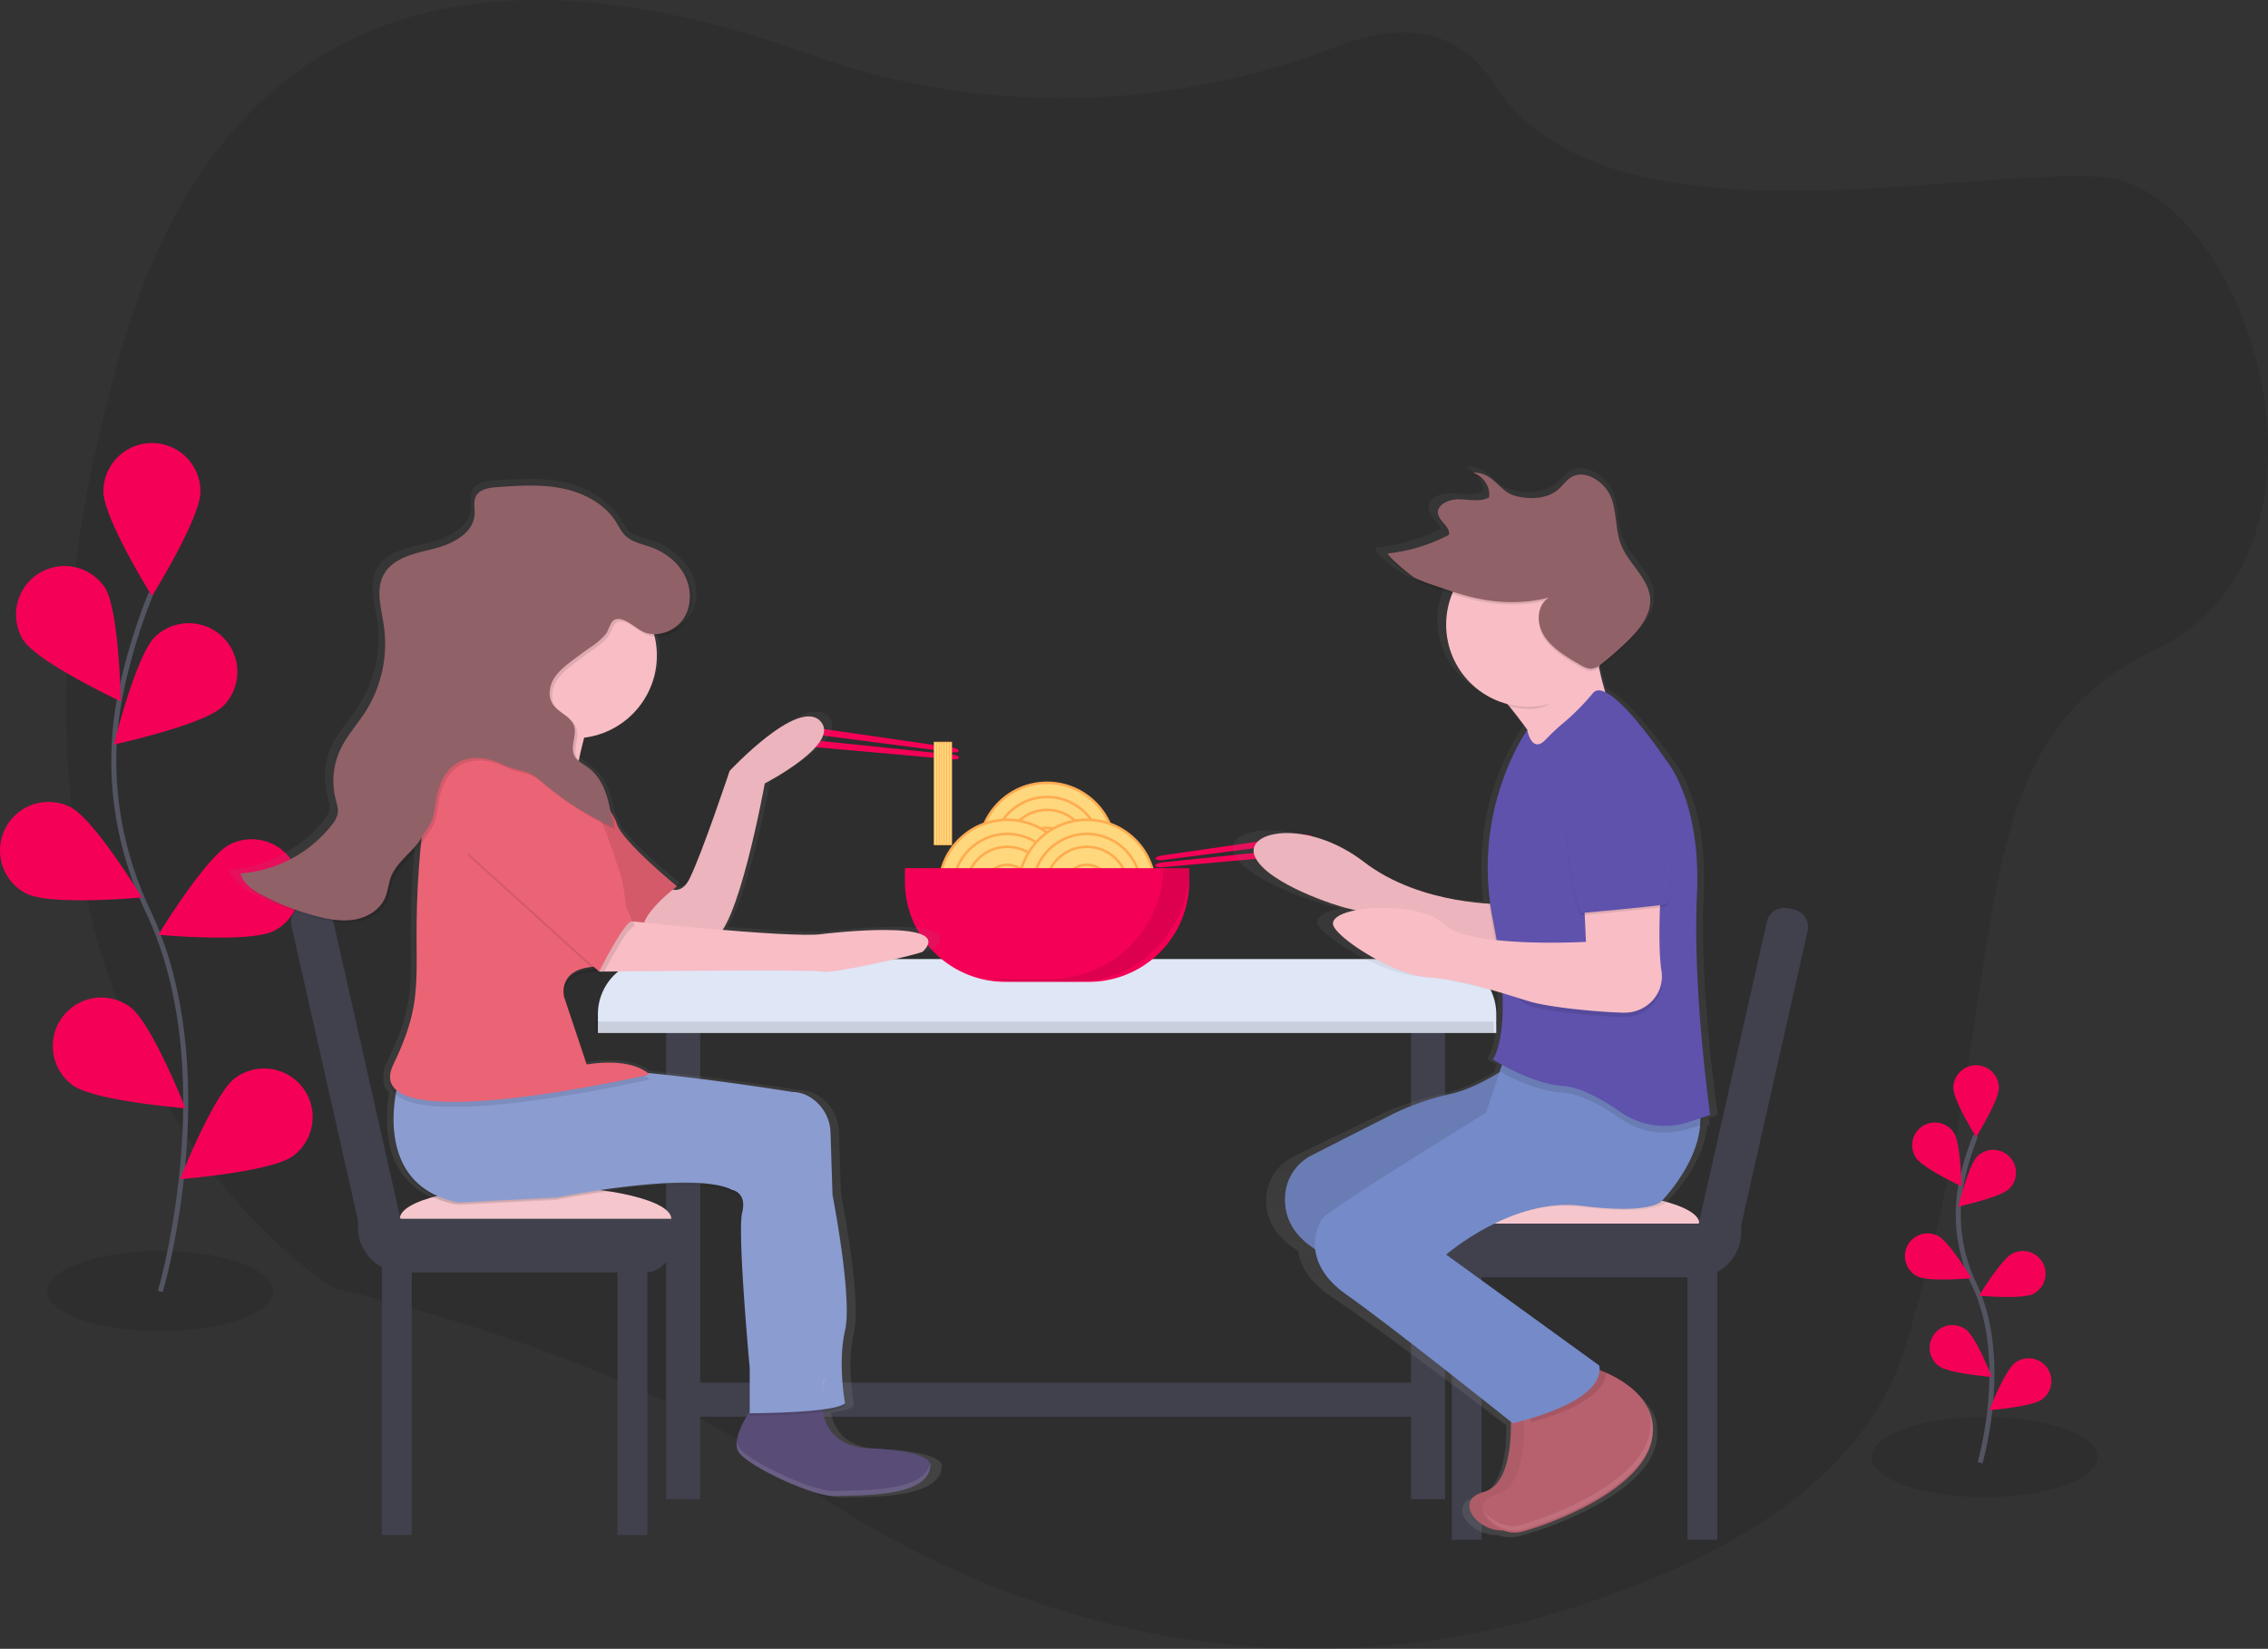<svg data-name="Layer 1" xmlns="http://www.w3.org/2000/svg" xmlns:xlink="http://www.w3.org/1999/xlink" width="903.77" height="657.14"><rect width="100%" height="100%" fill="#333333" stroke="none"/><defs><linearGradient id="a" x1="736" y1="734.18" x2="736" y2="307.18" gradientUnits="userSpaceOnUse"><stop offset="0" stop-color="gray" stop-opacity=".25"/><stop offset=".54" stop-color="gray" stop-opacity=".12"/><stop offset="1" stop-color="gray" stop-opacity=".1"/></linearGradient><linearGradient id="b" x1="381.42" y1="718.18" x2="381.42" y2="312.18" xlink:href="#a"/></defs><ellipse cx="63.87" cy="514.57" rx="45" ry="16" opacity=".1"/><ellipse cx="790.85" cy="580.72" rx="45" ry="16" opacity=".1"/><path d="M532.89 18.43c-68.48 26.45-142.71 27.68-211.66 2.78C223.51-14.07 95.89-23.1 48.6 138.57c-80.71 276.21 84.41 374.8 84.41 374.8s115.28 25.84 179.11 72.53c90.67 66.32 201.71 88.49 306.31 57.39 66.89-19.89 124.22-52.52 140.61-105.91 45.84-149.32 16.74-239.07 99.7-278.44s36.8-185.22-22.2-188.53-198 30.52-241-36.77C580.21 9.75 556.76 9.2 532.89 18.43Z" opacity=".1"/><path d="M789.03 582.99s12-40.84-2.26-70.9a64.51 64.51 0 0 1-5.22-40.47 108.49 108.49 0 0 1 5.73-19" fill="none" stroke="#535461" stroke-miterlimit="10" stroke-width="2"/><path d="M778.4 433.63c0 5 9.06 19.52 9.06 19.52s9.06-14.51 9.06-19.52a9.065 9.065 0 0 0-18.13 0ZM763.42 461.36c2.72 4.2 18.22 11.46 18.22 11.46s-.28-17.11-3-21.31a9.06 9.06 0 1 0-15.21 9.85ZM764.07 508.73c4.47 2.25 21.51.7 21.51.7s-8.88-14.63-13.35-16.88a9.06 9.06 0 1 0-8.16 16.18ZM772.64 544.47c4 3 21.08 4.32 21.08 4.32s-6.28-15.92-10.3-18.89a9.062 9.062 0 0 0-10.78 14.57ZM800.66 473.79c-3.59 3.49-20.32 7.1-20.32 7.1s4.1-16.61 7.69-20.1a9.063 9.063 0 0 1 12.63 13ZM810.15 515.7c-4.47 2.25-21.51.7-21.51.7s8.88-14.63 13.35-16.83a9.06 9.06 0 0 1 8.16 16.18ZM813.78 557.71c-4 3-21.08 4.32-21.08 4.32s6.28-15.92 10.3-18.89a9.062 9.062 0 0 1 10.78 14.57Z" fill="#f50057"/><path d="M63.89 514.69s25.69-87.12-4.8-151.32c-12.8-26.93-17-57.15-11.13-86.37a231.54 231.54 0 0 1 12.23-40.54" fill="none" stroke="#535461" stroke-miterlimit="10" stroke-width="2"/><path d="M41.22 195.91c0 10.68 19.34 41.66 19.34 41.66s19.33-31 19.33-41.66a19.34 19.34 0 1 0-38.68 0ZM9.25 255.08c5.81 9 38.88 24.46 38.88 24.46s-.6-36.52-6.41-45.48a19.34 19.34 0 0 0-32.47 21ZM10.64 356.2c9.54 4.81 45.91 1.49 45.91 1.49s-19-31.22-28.49-36a19.342 19.342 0 0 0-17.42 34.54ZM28.89 432.47c8.59 6.35 45 9.22 45 9.22s-13.4-34-22-40.32a19.34 19.34 0 0 0-23 31.1ZM88.74 281.57c-7.66 7.44-43.36 15.15-43.36 15.15s8.74-35.46 16.4-42.9a19.359 19.359 0 0 1 27 27.75ZM108.99 371.08c-9.54 4.81-45.91 1.49-45.91 1.49s19-31.22 28.49-36a19.342 19.342 0 1 1 17.42 34.54ZM116.74 460.74c-8.59 6.35-45 9.22-45 9.22s13.4-34 22-40.32a19.34 19.34 0 0 1 23 31.1ZM379.15 299.79l-55.73-7.22c-2.26-.29-4-1.15-3.94-1.9.1-.75 2-1.1 4.31-.77l55.61 8.05c1.53.22 2.69.8 2.62 1.31-.07.48-1.35.73-2.87.53ZM379.5 300.74l-55.9-5.78c-2.27-.23-4.2.19-4.27.94-.07.75 1.74 1.54 4 1.74l56 5c1.54.14 2.8-.16 2.85-.67.04-.54-1.15-1.07-2.68-1.23ZM463.36 342.79l55.72-7.22c2.26-.29 4-1.15 3.94-1.9-.1-.75-2-1.1-4.31-.77l-55.61 8.05c-1.53.22-2.69.8-2.62 1.31.07.48 1.35.73 2.88.53ZM463 343.74l55.9-5.78c2.27-.23 4.2.19 4.27.94.07.75-1.74 1.54-4 1.74l-56 5c-1.54.14-2.8-.16-2.85-.67-.04-.54 1.15-1.07 2.68-1.23Z" fill="#f50057"/><path fill="#40414d" d="M265.44 402.64h13.59V597.5h-13.59zM562.26 402.64h13.59V597.5h-13.59z"/><path d="M260.25 386.78h314a22 22 0 0 1 22 22v2.92h-358v-2.92a22 22 0 0 1 22-22Z" fill="#dfe6f5"/><path d="M259.25 386.78h314a22 22 0 0 1 22 22v2.92h-358v-2.92a22 22 0 0 1 22-22Z" opacity=".1"/><path d="M260.25 382.24h314a22 22 0 0 1 22 22v2.92h-358v-2.92a22 22 0 0 1 22-22Z" fill="#dfe6f5"/><circle cx="417.25" cy="339.19" r="27.19" fill="#ffd77c" stroke="#ffab50" stroke-miterlimit="10"/><circle cx="417.25" cy="339.19" r="21.55" fill="#ffd77c" stroke="#ffab50" stroke-miterlimit="10"/><circle cx="417.25" cy="339.19" r="16.42" fill="#ffd77c" stroke="#ffab50" stroke-miterlimit="10"/><circle cx="417.25" cy="339.19" r="9.23" fill="#ffd77c" stroke="#ffab50" stroke-miterlimit="10"/><circle cx="401.39" cy="353.92" r="27.19" fill="#ffd77c" stroke="#ffab50" stroke-miterlimit="10"/><circle cx="401.39" cy="353.92" r="21.55" fill="#ffd77c" stroke="#ffab50" stroke-miterlimit="10"/><circle cx="401.39" cy="353.92" r="16.42" fill="#ffd77c" stroke="#ffab50" stroke-miterlimit="10"/><circle cx="401.39" cy="353.92" r="9.23" fill="#ffd77c" stroke="#ffab50" stroke-miterlimit="10"/><circle cx="433.11" cy="353.92" r="27.19" fill="#ffd77c" stroke="#ffab50" stroke-miterlimit="10"/><circle cx="433.11" cy="353.92" r="21.55" fill="#ffd77c" stroke="#ffab50" stroke-miterlimit="10"/><circle cx="433.11" cy="353.92" r="16.42" fill="#ffd77c" stroke="#ffab50" stroke-miterlimit="10"/><circle cx="433.11" cy="353.92" r="9.23" fill="#ffd77c" stroke="#ffab50" stroke-miterlimit="10"/><path d="M360.6 346h113.29v5.32a40 40 0 0 1-40 40H400.6a40 40 0 0 1-40-40V346Z" fill="#f50057"/><path d="M463.67 345.99a45.31 45.31 0 0 1-45.29 44.18h-22.49a45.42 45.42 0 0 0 10 1.14h22.66a45.32 45.32 0 0 0 45.34-45.32Z" opacity=".1"/><path fill="#40414d" d="M569.06 551.05v13.59H274.5v-13.59zM152.17 503.59h11.89v108.18h-11.89zM246.08 503.59h11.89v108.18h-11.89z"/><path d="M267.49 485.76c0 7.22-24.48 13.08-54.68 13.08s-53.49-5.85-53.49-13.08 23.29-13.08 53.49-13.08 54.68 5.89 54.68 13.08Z" fill="#f6c6cd"/><path d="M142.66 485.75h124.82v10.9a10.5 10.5 0 0 1-10.5 10.5h-96.32a18 18 0 0 1-18-18v-3.4Z" fill="#40414d"/><path d="m121.463 360.67 2.575-.58a7 7 0 0 1 8.37 5.286l31.174 138.105-3.902.881a12.66 12.66 0 0 1-15.137-9.562l-28.386-125.756a7 7 0 0 1 5.306-8.373ZM684.32 613.69h-11.89V505.51h11.89zM590.41 613.69h-11.89V505.51h11.89z" fill="#40414d"/><path d="M569.02 487.68c0 7.22 24.48 13.08 54.68 13.08s53.49-5.85 53.49-13.08-23.3-13.11-53.49-13.11-54.68 5.89-54.68 13.11Z" fill="#f6c6cd"/><path d="M675.83 509.08h-96.32a10.5 10.5 0 0 1-10.5-10.5v-10.9h124.82v3.4a18 18 0 0 1-18 18Z" fill="#40414d"/><path d="m676.827 506.281-3.901-.88 31.178-138.125a7 7 0 0 1 8.37-5.287l2.575.581a7 7 0 0 1 5.287 8.37l-28.391 125.775a12.66 12.66 0 0 1-15.118 9.566Z" fill="#40414d"/><path d="m829.17 567 3.51-1.11s-6-40.08-5.94-76v-3.1c.07-2.24.15-4.46.26-6.63.14-2.78.17-5.43.15-8 .33-34.59-13.3-49.2-13.3-49.2s-16-22.82-25.59-27.26c-.83-2.6-1.78-5.94-2.62-9.82.31-.21.61-.42.9-.64a129.45 129.45 0 0 0 11.35-9.47c4.92-4.61 9.64-10.23 9.38-16.57a12.16 12.16 0 0 0-.06-1.85c-.91-7.65-8.86-13.41-12.07-20.66-2.7-6.09-1.89-12.87-4.25-19.05s-10.6-11.93-16.82-8.68c-2.29 1.2-3.67 3.32-5.58 4.93-4.74 4-12.38 4.37-18.86 2.55s-8.4-9.24-17.46-9.26a10.53 10.53 0 0 1 2.29 1.09 14.42 14.42 0 0 0-2.29-.2 10 10 0 0 1 6.92 8.41 6.92 6.92 0 0 1-.08.72c-3.62 1.95-8.38.84-12.72.77s-9.28 2.12-8.85 5.67a3.43 3.43 0 0 0 0 1.22c.57 2.69 4.17 4.72 4.61 7.21v.2a74.76 74.76 0 0 1-25.65 7.48c-.29 0-.16.35.26.86h-.26c-1.63.17 9.77 9.18 11.07 9.77 4.76 2.16 10.45 3.75 15.49 5.41l.44.14a31.54 31.54 0 0 0-2.57 12.49c0 15.4 11.07 28.34 26.06 32 2.8 3.27 5.74 6.86 8.42 10.43h-.19s-17.23 22.92-16.68 57.15a100.05 100.05 0 0 0 .68 12.84c-11.08-.63-34.89-3.55-53-16.81-24.43-17.87-51.68-12.51-46-1.79s34.77 19.65 39.46 20.55c.44.08 1.46.32 2.92.68-5.78 1.09-9.74 3-9.5 5.57.47 4.91 25.37 20.55 40.4 21.44 9.93.59 21.88 3.65 31.31 6.34.91 20.55-4.06 26.71-4.06 26.71s1.48.91 3.93 2.2l-1.05 3c-6.1 3.52-13.62 7.19-20.46 8.67a112.38 112.38 0 0 0-25.24 8.4L664 582.15a19.59 19.59 0 0 0-11.2 15.39c-.74 6.93 1.35 15.59 12.67 22.46.7 5.63 4.14 12.2 13.17 18.22 17.5 11.64 63.49 46.51 69.75 51.27.12 8.51-1 25.58-11.5 28.24-13.16 3.34-2.57 16 8.07 15.5a13.94 13.94 0 0 0 7.91.58c11.28-2.68 52.62-17 55.44-38.42a20.53 20.53 0 0 0 .16-2.8 18.68 18.68 0 0 0-2.62-10.41 18.74 18.74 0 0 1 1.07 3c-3.42-7.8-11.75-12.7-18.23-15.46v-.22c-1-.39-2-.71-2.82-1a8.39 8.39 0 0 0-.13-1.73l-64.83-44.67s28.19-23.23 57.32-19.65 33.77-1.71 33.77-1.71 14.94-14.21 16.44-30.57l.94-.25s-.07-1.03-.21-2.92Z" transform="translate(-148.11 -121.43)" fill="url(#a)"/><path d="M601.89 561.92s2.65 29.17-10.61 32.71-.88 17.68 9.72 15 49.51-16.8 52.16-38-26.52-28.29-26.52-28.29Z" fill="#b8616e"/><path d="M601.89 561.92s2.65 29.17-10.61 32.71-.88 17.68 9.72 15 49.51-16.8 52.16-38-26.52-28.29-26.52-28.29Z" opacity=".05"/><path d="M607.22 562.8s2.65 29.17-10.61 32.71-.88 17.68 9.72 15 49.51-16.8 52.16-38-26.52-28.29-26.52-28.29Z" fill="#b8616e"/><path d="m634.62 545.12-24.73 18.57s.11 1.26.18 3.27c9.34-2.56 29.69-9.36 30-20a47.92 47.92 0 0 0-5.45-1.84Z" opacity=".1"/><path fill="#f8bdc5" d="M608.54 290.95h10.61v7.96h-10.61z"/><path d="M608.99 419.57s-16.85 13.24-30.69 16.38a102.16 102.16 0 0 0-23.75 8.31l-31.83 16.18a19.34 19.34 0 0 0-10.54 15.23c-.91 9 2.71 20.84 24.31 27.88l68.07 56.58 21.22-17.68-72.49-55.68 55.7-34.48Z" fill="#758ac8"/><path d="M608.99 419.57s-16.85 13.24-30.69 16.38a102.16 102.16 0 0 0-23.75 8.31l-31.83 16.18a19.34 19.34 0 0 0-10.54 15.23c-.91 9 2.71 20.84 24.31 27.88l68.07 56.58 21.22-17.68-72.49-55.68 55.7-34.48Z" opacity=".1"/><path d="M599.26 360.35s-32.71.88-55.7-16.8-48.62-12.38-43.32-1.77 32.71 19.45 37.13 20.33 68.07 18.57 68.07 18.57Z" fill="#f8bdc5"/><path d="M599.26 360.35s-32.71.88-55.7-16.8-48.62-12.38-43.32-1.77 32.71 19.45 37.13 20.33 68.07 18.57 68.07 18.57Z" opacity=".05"/><path d="m602.8 411.63-10.61 31.83s-59.67 36.69-64.54 41.55c-3.78 3.78-8.84 18.57 8.84 30.94s66.3 51.28 66.3 51.28 37.13-8 34.48-23l-61-44.2s26.52-23 53.93-19.45 31.83-1.77 31.83-1.77 21.22-21.24 14.14-41.54-73.37-25.64-73.37-25.64Z" fill="#758ac8"/><path d="M589.54 267.57s30.06 32.71 28.29 42.43 23.87-28.29 23.87-28.29-8-19.45-6.19-40.67Z" fill="#f8bdc5"/><path d="M615.77 297.57a87.88 87.88 0 0 1 6.47-6.17 89.71 89.71 0 0 0 12.39-12.37c6.19-8 29.17 26.52 29.17 26.52s14.14 15.91 12.38 53.93 2.21 88.85 2.21 88.85l-5.35 1.49a30.63 30.63 0 0 1-27.1-3.85c-7.06-4.88-16-10-22.8-10.46-13.26-.88-25.2-8.4-25.2-8.4s5.75-13.7-3.09-57.91 13.69-75.63 13.69-75.63 1.78 9.62 7.23 4Z" opacity=".1"/><path d="m681.48 444.34-5.3 1.77-3.15 1.05a30.62 30.62 0 0 1-27.1-3.85c-7.05-4.87-16-10-22.8-10.46-13.24-.89-28.24-10.61-28.24-10.61s8.84-11.49 0-55.7 13.7-75.59 13.7-75.59 1.78 9.57 7.23 3.94a86.81 86.81 0 0 1 6.46-6.16 89.71 89.71 0 0 0 12.39-12.37c6.19-8 29.17 26.52 29.17 26.52s14.14 15.91 12.38 53.93c-.19 4-.27 8.12-.28 12.29-.13 35.58 5.54 75.24 5.54 75.24Z" fill="#5e52ad"/><path d="m631.09 357.7.88 19.45s-46.86 2.65-56.58-7.07 26.5 28.59 34.5 30.94c7.51 2.21 26.9 4.16 37.07 4.36a15 15 0 0 0 14-8.49 14.15 14.15 0 0 0 1.1-8.25c-1.77-11.49 0-36.25 0-36.25Z" opacity=".1"/><path d="m631.09 355.93.88 19.45s-46.86 2.65-56.58-7.07-44.89-7.57-44.2 0c.44 4.86 23.87 20.33 38 21.22s32.7 7.37 40.7 9.72c7.51 2.21 26.9 4.16 37.07 4.36a15 15 0 0 0 14-8.49 14.15 14.15 0 0 0 1.1-8.25c-1.77-11.49 0-36.25 0-36.25Z" fill="#f8bdc5"/><path d="M641.7 299.35s-20.33 2.65-17.68 32.71 6.19 32.71 6.19 32.71 30.06-2.65 33.59-3.54 1.77-33.59 1.77-33.59-.89-29.17-23.87-28.29Z" opacity=".1"/><path d="M641.7 298.47s-20.33 2.65-17.68 32.71 6.19 32.71 6.19 32.71 30.06-2.65 33.59-3.54 1.77-33.59 1.77-33.59-.89-29.19-23.87-28.29Z" fill="#5e52ad"/><path d="M634.18 260.01c-1.39-7 1.46-9.16 2.21-18.12l-46 26.52s5.27 5.74 11.26 13.11a32.77 32.77 0 0 0 8.19 1c12.05.05 18.64-12.89 24.34-22.51Z" opacity=".1"/><circle cx="608.98" cy="248.96" r="32.71" fill="#f8bdc5"/><path d="M617.23 239.03c-5 3.18-5.07 10.37-1.85 15.35s8.77 8.27 14.11 11.37c1.55.9 3.26 1.83 5 1.63a7.37 7.37 0 0 0 3.58-1.81 123.46 123.46 0 0 0 10.68-9.37c4.86-4.78 9.53-10.67 8.77-17.34-.86-7.57-8.34-13.27-11.36-20.44-2.54-6-1.78-12.73-4-18.86s-10-11.8-15.82-8.59c-2.15 1.18-3.45 3.29-5.25 4.88-4.46 3.94-11.65 4.33-17.75 2.53s-7.91-9.15-16.42-9.17c4.23 1.49 7.09 5.9 6.44 9.92-3.41 1.93-7.89.83-12 .76s-9 2.23-8.29 5.93c.62 3 4.95 5.23 4.31 8.23a67.76 67.76 0 0 1-24.14 7.4c-1.53.17 9.19 9.08 10.41 9.67 4.47 2.14 9.84 3.71 14.57 5.35 12.85 4.43 26.01 6.01 39.01 2.56Z" opacity=".1"/><path d="M617.23 238.14c-5 3.18-5.07 10.37-1.85 15.35s8.77 8.27 14.11 11.37c1.55.9 3.26 1.83 5 1.63a7.37 7.37 0 0 0 3.58-1.81 123.46 123.46 0 0 0 10.68-9.37c4.86-4.78 9.53-10.67 8.77-17.34-.86-7.57-8.34-13.27-11.36-20.44-2.54-6-1.78-12.73-4-18.86s-10-11.8-15.82-8.59c-2.15 1.18-3.45 3.29-5.25 4.88-4.46 3.94-11.65 4.33-17.75 2.53s-7.91-9.15-16.42-9.17c4.23 1.49 7.09 5.9 6.44 9.92-3.41 1.93-7.89.83-12 .76s-9 2.23-8.29 5.93c.62 3 4.95 5.23 4.31 8.23a67.76 67.76 0 0 1-24.14 7.4c-1.53.17 9.19 9.08 10.41 9.67 4.47 2.14 9.84 3.71 14.57 5.35 12.85 4.44 26.01 5.99 39.01 2.56Z" fill="#916168"/><path d="M656.18 559.46a19.51 19.51 0 0 1 1.43 10.41c-2.65 21.22-41.55 35.36-52.16 38-5.59 1.4-11.68-1.87-14.23-5.8 1.64 4.62 8.7 9.17 15.12 7.57 10.61-2.65 49.51-16.8 52.16-38a19.41 19.41 0 0 0-2.32-12.18Z" fill="#fff" opacity=".1"/><path d="M523.34 705c-.79-1.78-4.89-5.25-24.66-6-13.54-.51-18.15-7.66-19.4-14.64 4.45-.58 7.93-1.38 9.07-2.49 0 0-.06-.32-.16-.89l.16-.12a93.7 93.7 0 0 1-1.35-15.24 58.64 58.64 0 0 1 1.38-13 38.34 38.34 0 0 0 .69-8.57c.11-17-5.86-46.88-5.86-46.88l-.82-24.83a17.25 17.25 0 0 0-9.39-14.9 14.13 14.13 0 0 0-6.35-1.58s-31.34-4.94-59.55-7.63c-2-1.61-9.05-5.95-25.21-3.46l-9.3-27.22a7.73 7.73 0 0 1-.16-1c.33-3.46 2.64-8.67 13.41-9l2.25 2s.4-.79 1.07-2c13.36-.15 86.14-.89 89.89 0 4.13 1 40.31-7.06 41.35-8.06 14.06-13.71-41.35-7.06-41.35-7.06-5.45.89-23.06-.17-41.1-1.64 8.93-13.39 17.33-58.84 17.33-58.84s32-16.13 22.74-25.2-37.21 20.16-37.21 20.16-11.37 33.27-16.54 43.35c-2 4-4.59 4.82-6.9 4.36 1.05-.84 1.73-1.34 1.73-1.34s-22.74-18.15-24.81-25.2a16.84 16.84 0 0 0-1.52-3.31c-1.09-6.39-3-12.68-7.66-16.87a17.33 17.33 0 0 0-2.58-2.27c-1.26-.9-2.69-1.68-3.88-2.66.67-3.08 1.45-6.28 2.26-9.38 16.88-2 30-16 30-33a32.55 32.55 0 0 0-.91-7.61 14.66 14.66 0 0 0 13-6.26c3.41-5.08 3.3-12 .44-17.36a21.49 21.49 0 0 0-4.58-5.78 27.09 27.09 0 0 0-10.5-6.56c-3.43-1.19-7.22-1.9-9.94-4.23a44.09 44.09 0 0 1-3.31-5 25.59 25.59 0 0 0-4-4.66c-5-5.15-12.06-8.32-19.25-9.72-8.76-1.71-17.81-1.1-26.72-.49-3.33.23-7.24.82-8.74 3.72-1.13 2.18-.39 4.79-.54 7.22-.47 7.73-9.31 12-17 13.87S302 341.22 298.29 348c-3.37 6.12-1 13.54.08 20.41a49.93 49.93 0 0 1-7.53 34.59c-3.38 5.17-7.74 9.77-10.41 15.32a29.21 29.21 0 0 0-1.94 19.86c.5 1.94 1.22 3.92.86 5.9a10.29 10.29 0 0 1-2.34 4.39 53 53 0 0 1-37.7 19.53 10.8 10.8 0 0 0 3.44 5.19 24.85 24.85 0 0 0 7.14 4.93 107.81 107.81 0 0 0 21.9 8.15c5.1 1.29 10.43 2.21 15.62 1.33s10.25-3.85 12.38-8.55c1.24-2.72 1.42-5.8 2.52-8.57 2.19-5.54 7.62-9.13 11.29-13.88a347.08 347.08 0 0 0-1.75 36.84v10.54c0 13.89-1 23.47-9.61 40.82a10.36 10.36 0 0 0-1.29 6 6.58 6.58 0 0 0 2.25 6.11 59.24 59.24 0 0 0-.87 10.48c-.12 12.64 4.15 29.61 26.79 33.91l40.31-2s56.85-11.09 72.35-3a5.72 5.72 0 0 1 4.53 5.58 12.83 12.83 0 0 1-.39 2.49 39.15 39.15 0 0 0-.49 7.93c-.07 17 3.59 55.58 3.59 55.58v16.36c-2.58 3.88-5.76 9.62-5.35 13.85v.28c0 .09 0 .25.06.37s0 .22.07.33.06.21.09.32.08.24.13.35.07.18.11.27.13.26.2.38l.12.21a4.84 4.84 0 0 0 .4.55c5.17 6 31 17.61 39.28 17.14 8.79-.5 38.24 1 39.28-12.1a1.59 1.59 0 0 0-.07-1.19Z" transform="translate(-148.11 -121.43)" fill="url(#b)"/><path d="M301.75 558.25s-12 15-7 21 30 17.47 38 17c8.5-.5 37 1 38-12 0 0 2-6-24-7s-18-28-18-28Z" fill="#594c76"/><path d="M158.75 432.25s-12 41 24 48l39-2s55-11 70-3c0 0 6 1 4 9s3 62 3 62v18s34 0 38-4c0 0-3-16 0-29s-5-54-5-54l-.79-24.68a17.16 17.16 0 0 0-9.06-14.8 13.4 13.4 0 0 0-6.14-1.56s-68-11-92-9-65.01 5.04-65.01 5.04Z" opacity=".1"/><path d="M158.75 431.25s-12 41 24 48l39-2s55-11 70-3c0 0 6 1 4 9s3 62 3 62v18s34 0 38-4c0 0-3-16 0-29s-5-54-5-54l-.79-24.68a17.16 17.16 0 0 0-9.06-14.8 13.4 13.4 0 0 0-6.14-1.56s-68-11-92-9-65.01 5.04-65.01 5.04Z" fill="#8b9cd1"/><path d="M261.75 350.25s8 10 13 0 16-43 16-43 27-29 36-20-22 25-22 25-11 61-21 62-25 0-25 0l-5-11Z" fill="#f8bdc5"/><path d="M261.75 350.25s8 10 13 0 16-43 16-43 27-29 36-20-22 25-22 25-11 61-21 62-25 0-25 0l-5-11Z" opacity=".05"/><path d="M225.75 300.25s18 21 20 28 24 25 24 25-16 12-13 18-21-20-21-20l-28-41Z" fill="#eb6475"/><path d="M225.75 300.25s18 21 20 28 24 25 24 25-16 12-13 18-21-20-21-20l-28-41Z" opacity=".1"/><path d="M237.75 276.25s-9 29-9 40-38-3-37-9 22-28 23-37 23 6 23 6Z" fill="#f8bdc5"/><path d="M207.75 296.25s-35-9-40 42 4 57-11 88 102 4 102 4-6-7-25-4l-9-27s-3-12 14-12 9-35 9-35-9-30-14-33-14-21-26-23Z" opacity=".1"/><path d="M207.75 294.25s-35-9-40 42 4 57-11 88 102 4 102 4-6-7-25-4l-9-27s-3-12 14-12 9-35 9-35-9-30-14-33-14-21-26-23Z" fill="#eb6475"/><path d="M242.75 366.25s73 8 85 6c0 0 53.6-6.6 40 7-1 1-36 9-40 8s-89 0-89 0l-1-10Z" fill="#f8bdc5"/><path d="m186.75 341.25 53 48s10-20 13-20-36-59-36-59-10-12-16-6-24 2-14 37Z" opacity=".1"/><path d="m185.75 339.25 53 48s10-20 13-20-36-59-36-59-10-12-16-6-24 2-14 37Z" fill="#eb6475"/><circle cx="228.75" cy="261.25" r="33" fill="#f8bdc5"/><path d="M257.65 252.96c5.6 2.21 12.46-.44 15.76-5.47s3.2-11.88.42-17.22-7.92-9.22-13.59-11.24c-3.44-1.22-7.27-1.92-9.91-4.44-1.67-1.59-2.66-3.74-3.91-5.68-4.67-7.28-13-11.58-21.47-13.27s-17.23-1.09-25.85-.49c-3.22.23-7 .81-8.46 3.69-1.09 2.16-.38 4.75-.52 7.16-.45 7.67-9 11.92-16.47 13.76s-16.13 3.57-19.77 10.33c-3.26 6.07-.93 13.43.08 20.25a50.54 50.54 0 0 1-7.28 34.23c-3.27 5.13-7.48 9.69-10.07 15.2a29.64 29.64 0 0 0-1.88 19.7c.49 1.93 1.18 3.89.84 5.85a10.29 10.29 0 0 1-2.26 4.35 50.88 50.88 0 0 1-36.47 19.42c1.14 4.29 5.29 7 9.24 9a102.69 102.69 0 0 0 21.18 8.08c4.93 1.28 10.09 2.19 15.11 1.32s9.91-3.82 12-8.48c1.2-2.7 1.38-5.75 2.44-8.51 2.39-6.19 8.76-9.93 12.18-15.62 3.27-5.44 4.54-6.08 5.37-12.36s2.66-13.06 7.82-16.75c5.4-3.87 13-3.13 19-.16s9.71 1.81 14.72 6.17a122 122 0 0 0 29.21 18.82c-1-8.72-2.61-18.45-9.69-23.64-2-1.49-4.53-2.63-5.59-4.91-1.69-3.63 1.2-8.06-.11-11.85s-6.29-5.19-8.5-8.63c-1.88-2.92-1.37-6.89.39-9.89s4.54-5.22 7.31-7.32q3.69-2.79 7.48-5.45a26.72 26.72 0 0 0 6.08-5.3c1-1.37 1.66-4.37 3.05-5.34 3.5-2.42 8.88 3.42 12.12 4.69Z" opacity=".1"/><path d="M256.65 251.96c5.6 2.21 12.46-.44 15.76-5.47s3.2-11.88.42-17.22-7.92-9.22-13.59-11.24c-3.44-1.22-7.27-1.92-9.91-4.44-1.67-1.59-2.66-3.74-3.91-5.68-4.67-7.28-13-11.58-21.47-13.27s-17.23-1.09-25.85-.49c-3.22.23-7 .81-8.46 3.69-1.09 2.16-.38 4.75-.52 7.16-.45 7.67-9 11.92-16.47 13.76s-16.13 3.57-19.77 10.33c-3.26 6.07-.93 13.43.08 20.25a50.54 50.54 0 0 1-7.28 34.23c-3.27 5.13-7.48 9.69-10.07 15.2a29.64 29.64 0 0 0-1.88 19.7c.49 1.93 1.18 3.89.84 5.85a10.29 10.29 0 0 1-2.26 4.35 50.88 50.88 0 0 1-36.47 19.42c1.14 4.29 5.29 7 9.24 9a102.69 102.69 0 0 0 21.18 8.08c4.93 1.28 10.09 2.19 15.11 1.32s9.91-3.82 12-8.48c1.2-2.7 1.38-5.75 2.44-8.51 2.39-6.19 8.76-9.93 12.18-15.62 3.27-5.44 4.54-6.08 5.37-12.36s2.66-13.06 7.82-16.75c5.4-3.87 13-3.13 19-.16s9.71 1.81 14.72 6.17a122 122 0 0 0 29.21 18.82c-1-8.72-2.61-18.45-9.69-23.64-2-1.49-4.53-2.63-5.59-4.91-1.69-3.63 1.2-8.06-.11-11.85s-6.29-5.19-8.5-8.63c-1.88-2.92-1.37-6.89.39-9.89s4.54-5.22 7.31-7.32q3.69-2.79 7.48-5.45a26.72 26.72 0 0 0 6.08-5.3c1-1.37 1.66-4.37 3.05-5.34 3.5-2.42 8.88 3.42 12.12 4.69Z" fill="#916168"/><g opacity=".1" fill="#fff"><path d="M327.61 557.13a34.56 34.56 0 0 1 1.14-7.88l-.5.17a34.82 34.82 0 0 0-.64 7.71ZM332.75 594.25c-8 .47-33-11-38-17a5.33 5.33 0 0 1-1.16-2.84 6.28 6.28 0 0 0 1.16 4.84c5 6 30 17.47 38 17 8.5-.5 37 1 38-12a1.62 1.62 0 0 0-.14-1.06c-2.29 11.98-29.57 10.57-37.86 11.06Z"/></g><path fill="#ffd77c" stroke="#ffab50" stroke-miterlimit="10" stroke-width=".25" d="M372.25 295.75h1v41h-1zM373.25 295.75h1v41h-1zM374.25 295.75h1v41h-1zM375.25 295.75h1v41h-1zM376.25 295.75h1v41h-1zM377.25 295.75h1v41h-1zM378.25 295.75h1v41h-1z"/></svg>